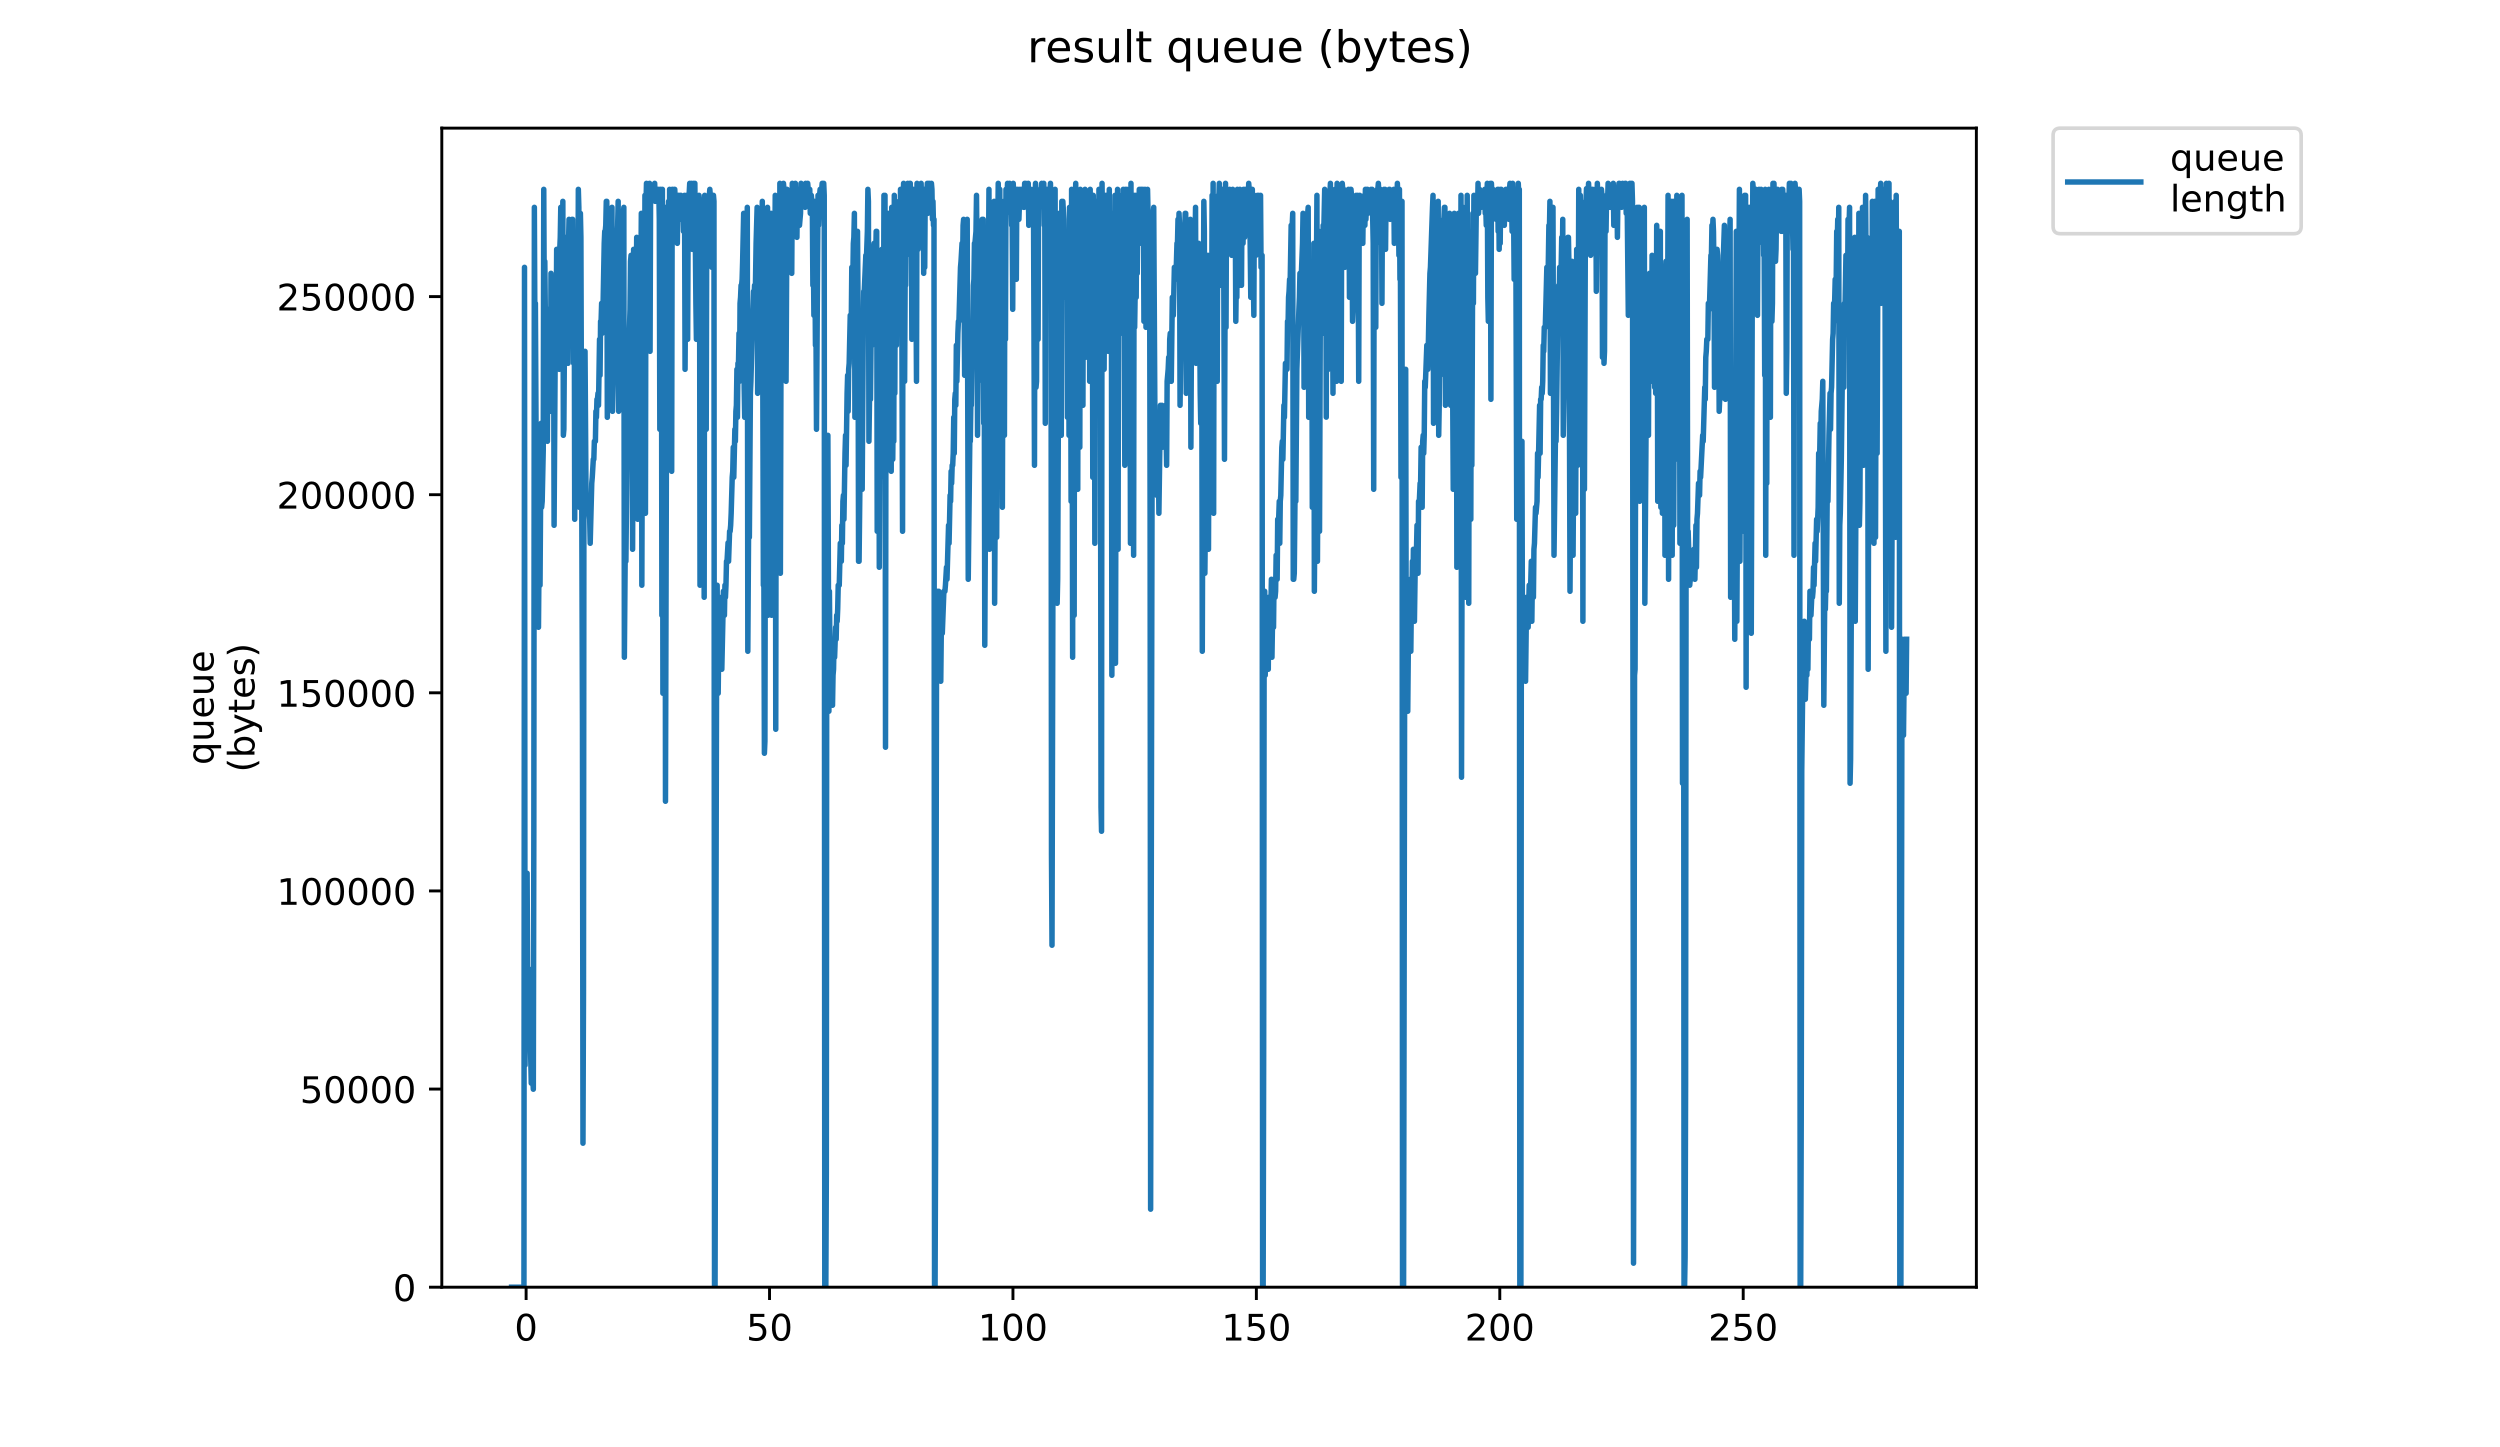 <?xml version="1.0" encoding="utf-8" standalone="no"?>
<!DOCTYPE svg PUBLIC "-//W3C//DTD SVG 1.1//EN"
  "http://www.w3.org/Graphics/SVG/1.1/DTD/svg11.dtd">
<!-- Created with matplotlib (https://matplotlib.org/) -->
<svg height="396pt" version="1.1" viewBox="0 0 684 396" width="684pt" xmlns="http://www.w3.org/2000/svg" xmlns:xlink="http://www.w3.org/1999/xlink">
 <defs>
  <style type="text/css">
*{stroke-linecap:butt;stroke-linejoin:round;}
  </style>
 </defs>
 <g id="figure_1">
  <g id="patch_1">
   <path d="M 0 396 
L 684 396 
L 684 0 
L 0 0 
z
" style="fill:#ffffff;"/>
  </g>
  <g id="axes_1">
   <g id="patch_2">
    <path d="M 120.879 352.174 
L 540.734 352.174 
L 540.734 35.062 
L 120.879 35.062 
z
" style="fill:#ffffff;"/>
   </g>
   <g id="matplotlib.axis_1">
    <g id="xtick_1">
     <g id="line2d_1">
      <defs>
       <path d="M 0 0 
L 0 3.5 
" id="m0615423213" style="stroke:#000000;stroke-width:0.8;"/>
      </defs>
      <g>
       <use style="stroke:#000000;stroke-width:0.8;" x="143.945" xlink:href="#m0615423213" y="352.174"/>
      </g>
     </g>
     <g id="text_1">
      <!-- 0 -->
      <defs>
       <path d="M 31.781 66.406 
Q 24.172 66.406 20.328 58.906 
Q 16.5 51.422 16.5 36.375 
Q 16.5 21.391 20.328 13.891 
Q 24.172 6.391 31.781 6.391 
Q 39.453 6.391 43.281 13.891 
Q 47.125 21.391 47.125 36.375 
Q 47.125 51.422 43.281 58.906 
Q 39.453 66.406 31.781 66.406 
z
M 31.781 74.219 
Q 44.047 74.219 50.516 64.516 
Q 56.984 54.828 56.984 36.375 
Q 56.984 17.969 50.516 8.266 
Q 44.047 -1.422 31.781 -1.422 
Q 19.531 -1.422 13.062 8.266 
Q 6.594 17.969 6.594 36.375 
Q 6.594 54.828 13.062 64.516 
Q 19.531 74.219 31.781 74.219 
z
" id="DejaVuSans-48"/>
      </defs>
      <g transform="translate(140.763 366.773)scale(0.1 -0.1)">
       <use xlink:href="#DejaVuSans-48"/>
      </g>
     </g>
    </g>
    <g id="xtick_2">
     <g id="line2d_2">
      <g>
       <use style="stroke:#000000;stroke-width:0.8;" x="210.544" xlink:href="#m0615423213" y="352.174"/>
      </g>
     </g>
     <g id="text_2">
      <!-- 50 -->
      <defs>
       <path d="M 10.797 72.906 
L 49.516 72.906 
L 49.516 64.594 
L 19.828 64.594 
L 19.828 46.734 
Q 21.969 47.469 24.109 47.828 
Q 26.266 48.188 28.422 48.188 
Q 40.625 48.188 47.75 41.5 
Q 54.891 34.812 54.891 23.391 
Q 54.891 11.625 47.562 5.094 
Q 40.234 -1.422 26.906 -1.422 
Q 22.312 -1.422 17.547 -0.641 
Q 12.797 0.141 7.719 1.703 
L 7.719 11.625 
Q 12.109 9.234 16.797 8.062 
Q 21.484 6.891 26.703 6.891 
Q 35.156 6.891 40.078 11.328 
Q 45.016 15.766 45.016 23.391 
Q 45.016 31 40.078 35.438 
Q 35.156 39.891 26.703 39.891 
Q 22.75 39.891 18.812 39.016 
Q 14.891 38.141 10.797 36.281 
z
" id="DejaVuSans-53"/>
      </defs>
      <g transform="translate(204.181 366.773)scale(0.1 -0.1)">
       <use xlink:href="#DejaVuSans-53"/>
       <use x="63.623" xlink:href="#DejaVuSans-48"/>
      </g>
     </g>
    </g>
    <g id="xtick_3">
     <g id="line2d_3">
      <g>
       <use style="stroke:#000000;stroke-width:0.8;" x="277.143" xlink:href="#m0615423213" y="352.174"/>
      </g>
     </g>
     <g id="text_3">
      <!-- 100 -->
      <defs>
       <path d="M 12.406 8.297 
L 28.516 8.297 
L 28.516 63.922 
L 10.984 60.406 
L 10.984 69.391 
L 28.422 72.906 
L 38.281 72.906 
L 38.281 8.297 
L 54.391 8.297 
L 54.391 0 
L 12.406 0 
z
" id="DejaVuSans-49"/>
      </defs>
      <g transform="translate(267.599 366.773)scale(0.1 -0.1)">
       <use xlink:href="#DejaVuSans-49"/>
       <use x="63.623" xlink:href="#DejaVuSans-48"/>
       <use x="127.246" xlink:href="#DejaVuSans-48"/>
      </g>
     </g>
    </g>
    <g id="xtick_4">
     <g id="line2d_4">
      <g>
       <use style="stroke:#000000;stroke-width:0.8;" x="343.742" xlink:href="#m0615423213" y="352.174"/>
      </g>
     </g>
     <g id="text_4">
      <!-- 150 -->
      <g transform="translate(334.199 366.773)scale(0.1 -0.1)">
       <use xlink:href="#DejaVuSans-49"/>
       <use x="63.623" xlink:href="#DejaVuSans-53"/>
       <use x="127.246" xlink:href="#DejaVuSans-48"/>
      </g>
     </g>
    </g>
    <g id="xtick_5">
     <g id="line2d_5">
      <g>
       <use style="stroke:#000000;stroke-width:0.8;" x="410.342" xlink:href="#m0615423213" y="352.174"/>
      </g>
     </g>
     <g id="text_5">
      <!-- 200 -->
      <defs>
       <path d="M 19.188 8.297 
L 53.609 8.297 
L 53.609 0 
L 7.328 0 
L 7.328 8.297 
Q 12.938 14.109 22.625 23.891 
Q 32.328 33.688 34.812 36.531 
Q 39.547 41.844 41.422 45.531 
Q 43.312 49.219 43.312 52.781 
Q 43.312 58.594 39.234 62.25 
Q 35.156 65.922 28.609 65.922 
Q 23.969 65.922 18.812 64.312 
Q 13.672 62.703 7.812 59.422 
L 7.812 69.391 
Q 13.766 71.781 18.938 73 
Q 24.125 74.219 28.422 74.219 
Q 39.75 74.219 46.484 68.547 
Q 53.219 62.891 53.219 53.422 
Q 53.219 48.922 51.531 44.891 
Q 49.859 40.875 45.406 35.406 
Q 44.188 33.984 37.641 27.219 
Q 31.109 20.453 19.188 8.297 
z
" id="DejaVuSans-50"/>
      </defs>
      <g transform="translate(400.798 366.773)scale(0.1 -0.1)">
       <use xlink:href="#DejaVuSans-50"/>
       <use x="63.623" xlink:href="#DejaVuSans-48"/>
       <use x="127.246" xlink:href="#DejaVuSans-48"/>
      </g>
     </g>
    </g>
    <g id="xtick_6">
     <g id="line2d_6">
      <g>
       <use style="stroke:#000000;stroke-width:0.8;" x="476.941" xlink:href="#m0615423213" y="352.174"/>
      </g>
     </g>
     <g id="text_6">
      <!-- 250 -->
      <g transform="translate(467.397 366.773)scale(0.1 -0.1)">
       <use xlink:href="#DejaVuSans-50"/>
       <use x="63.623" xlink:href="#DejaVuSans-53"/>
       <use x="127.246" xlink:href="#DejaVuSans-48"/>
      </g>
     </g>
    </g>
   </g>
   <g id="matplotlib.axis_2">
    <g id="ytick_1">
     <g id="line2d_7">
      <defs>
       <path d="M 0 0 
L -3.5 0 
" id="m6e16aa53b3" style="stroke:#000000;stroke-width:0.8;"/>
      </defs>
      <g>
       <use style="stroke:#000000;stroke-width:0.8;" x="120.879" xlink:href="#m6e16aa53b3" y="352.174"/>
      </g>
     </g>
     <g id="text_7">
      <!-- 0 -->
      <g transform="translate(107.516 355.973)scale(0.1 -0.1)">
       <use xlink:href="#DejaVuSans-48"/>
      </g>
     </g>
    </g>
    <g id="ytick_2">
     <g id="line2d_8">
      <g>
       <use style="stroke:#000000;stroke-width:0.8;" x="120.879" xlink:href="#m6e16aa53b3" y="297.968"/>
      </g>
     </g>
     <g id="text_8">
      <!-- 50000 -->
      <g transform="translate(82.066 301.767)scale(0.1 -0.1)">
       <use xlink:href="#DejaVuSans-53"/>
       <use x="63.623" xlink:href="#DejaVuSans-48"/>
       <use x="127.246" xlink:href="#DejaVuSans-48"/>
       <use x="190.869" xlink:href="#DejaVuSans-48"/>
       <use x="254.492" xlink:href="#DejaVuSans-48"/>
      </g>
     </g>
    </g>
    <g id="ytick_3">
     <g id="line2d_9">
      <g>
       <use style="stroke:#000000;stroke-width:0.8;" x="120.879" xlink:href="#m6e16aa53b3" y="243.762"/>
      </g>
     </g>
     <g id="text_9">
      <!-- 100000 -->
      <g transform="translate(75.704 247.561)scale(0.1 -0.1)">
       <use xlink:href="#DejaVuSans-49"/>
       <use x="63.623" xlink:href="#DejaVuSans-48"/>
       <use x="127.246" xlink:href="#DejaVuSans-48"/>
       <use x="190.869" xlink:href="#DejaVuSans-48"/>
       <use x="254.492" xlink:href="#DejaVuSans-48"/>
       <use x="318.115" xlink:href="#DejaVuSans-48"/>
      </g>
     </g>
    </g>
    <g id="ytick_4">
     <g id="line2d_10">
      <g>
       <use style="stroke:#000000;stroke-width:0.8;" x="120.879" xlink:href="#m6e16aa53b3" y="189.555"/>
      </g>
     </g>
     <g id="text_10">
      <!-- 150000 -->
      <g transform="translate(75.704 193.355)scale(0.1 -0.1)">
       <use xlink:href="#DejaVuSans-49"/>
       <use x="63.623" xlink:href="#DejaVuSans-53"/>
       <use x="127.246" xlink:href="#DejaVuSans-48"/>
       <use x="190.869" xlink:href="#DejaVuSans-48"/>
       <use x="254.492" xlink:href="#DejaVuSans-48"/>
       <use x="318.115" xlink:href="#DejaVuSans-48"/>
      </g>
     </g>
    </g>
    <g id="ytick_5">
     <g id="line2d_11">
      <g>
       <use style="stroke:#000000;stroke-width:0.8;" x="120.879" xlink:href="#m6e16aa53b3" y="135.349"/>
      </g>
     </g>
     <g id="text_11">
      <!-- 200000 -->
      <g transform="translate(75.704 139.148)scale(0.1 -0.1)">
       <use xlink:href="#DejaVuSans-50"/>
       <use x="63.623" xlink:href="#DejaVuSans-48"/>
       <use x="127.246" xlink:href="#DejaVuSans-48"/>
       <use x="190.869" xlink:href="#DejaVuSans-48"/>
       <use x="254.492" xlink:href="#DejaVuSans-48"/>
       <use x="318.115" xlink:href="#DejaVuSans-48"/>
      </g>
     </g>
    </g>
    <g id="ytick_6">
     <g id="line2d_12">
      <g>
       <use style="stroke:#000000;stroke-width:0.8;" x="120.879" xlink:href="#m6e16aa53b3" y="81.143"/>
      </g>
     </g>
     <g id="text_12">
      <!-- 250000 -->
      <g transform="translate(75.704 84.942)scale(0.1 -0.1)">
       <use xlink:href="#DejaVuSans-50"/>
       <use x="63.623" xlink:href="#DejaVuSans-53"/>
       <use x="127.246" xlink:href="#DejaVuSans-48"/>
       <use x="190.869" xlink:href="#DejaVuSans-48"/>
       <use x="254.492" xlink:href="#DejaVuSans-48"/>
       <use x="318.115" xlink:href="#DejaVuSans-48"/>
      </g>
     </g>
    </g>
    <g id="text_13">
     <!-- queue -->
     <defs>
      <path d="M 14.797 27.297 
Q 14.797 17.391 18.875 11.75 
Q 22.953 6.109 30.078 6.109 
Q 37.203 6.109 41.297 11.75 
Q 45.406 17.391 45.406 27.297 
Q 45.406 37.203 41.297 42.844 
Q 37.203 48.484 30.078 48.484 
Q 22.953 48.484 18.875 42.844 
Q 14.797 37.203 14.797 27.297 
z
M 45.406 8.203 
Q 42.578 3.328 38.25 0.953 
Q 33.938 -1.422 27.875 -1.422 
Q 17.969 -1.422 11.734 6.484 
Q 5.516 14.406 5.516 27.297 
Q 5.516 40.188 11.734 48.094 
Q 17.969 56 27.875 56 
Q 33.938 56 38.25 53.625 
Q 42.578 51.266 45.406 46.391 
L 45.406 54.688 
L 54.391 54.688 
L 54.391 -20.797 
L 45.406 -20.797 
z
" id="DejaVuSans-113"/>
      <path d="M 8.5 21.578 
L 8.5 54.688 
L 17.484 54.688 
L 17.484 21.922 
Q 17.484 14.156 20.5 10.266 
Q 23.531 6.391 29.594 6.391 
Q 36.859 6.391 41.078 11.031 
Q 45.312 15.672 45.312 23.688 
L 45.312 54.688 
L 54.297 54.688 
L 54.297 0 
L 45.312 0 
L 45.312 8.406 
Q 42.047 3.422 37.719 1 
Q 33.406 -1.422 27.688 -1.422 
Q 18.266 -1.422 13.375 4.438 
Q 8.5 10.297 8.5 21.578 
z
M 31.109 56 
z
" id="DejaVuSans-117"/>
      <path d="M 56.203 29.594 
L 56.203 25.203 
L 14.891 25.203 
Q 15.484 15.922 20.484 11.062 
Q 25.484 6.203 34.422 6.203 
Q 39.594 6.203 44.453 7.469 
Q 49.312 8.734 54.109 11.281 
L 54.109 2.781 
Q 49.266 0.734 44.188 -0.344 
Q 39.109 -1.422 33.891 -1.422 
Q 20.797 -1.422 13.156 6.188 
Q 5.516 13.812 5.516 26.812 
Q 5.516 40.234 12.766 48.109 
Q 20.016 56 32.328 56 
Q 43.359 56 49.781 48.891 
Q 56.203 41.797 56.203 29.594 
z
M 47.219 32.234 
Q 47.125 39.594 43.094 43.984 
Q 39.062 48.391 32.422 48.391 
Q 24.906 48.391 20.391 44.141 
Q 15.875 39.891 15.188 32.172 
z
" id="DejaVuSans-101"/>
     </defs>
     <g transform="translate(58.426 209.283)rotate(-90)scale(0.1 -0.1)">
      <use xlink:href="#DejaVuSans-113"/>
      <use x="63.477" xlink:href="#DejaVuSans-117"/>
      <use x="126.855" xlink:href="#DejaVuSans-101"/>
      <use x="188.379" xlink:href="#DejaVuSans-117"/>
      <use x="251.758" xlink:href="#DejaVuSans-101"/>
     </g>
     <!-- (bytes) -->
     <defs>
      <path d="M 31 75.875 
Q 24.469 64.656 21.281 53.656 
Q 18.109 42.672 18.109 31.391 
Q 18.109 20.125 21.312 9.062 
Q 24.516 -2 31 -13.188 
L 23.188 -13.188 
Q 15.875 -1.703 12.234 9.375 
Q 8.594 20.453 8.594 31.391 
Q 8.594 42.281 12.203 53.312 
Q 15.828 64.359 23.188 75.875 
z
" id="DejaVuSans-40"/>
      <path d="M 48.688 27.297 
Q 48.688 37.203 44.609 42.844 
Q 40.531 48.484 33.406 48.484 
Q 26.266 48.484 22.188 42.844 
Q 18.109 37.203 18.109 27.297 
Q 18.109 17.391 22.188 11.75 
Q 26.266 6.109 33.406 6.109 
Q 40.531 6.109 44.609 11.75 
Q 48.688 17.391 48.688 27.297 
z
M 18.109 46.391 
Q 20.953 51.266 25.266 53.625 
Q 29.594 56 35.594 56 
Q 45.562 56 51.781 48.094 
Q 58.016 40.188 58.016 27.297 
Q 58.016 14.406 51.781 6.484 
Q 45.562 -1.422 35.594 -1.422 
Q 29.594 -1.422 25.266 0.953 
Q 20.953 3.328 18.109 8.203 
L 18.109 0 
L 9.078 0 
L 9.078 75.984 
L 18.109 75.984 
z
" id="DejaVuSans-98"/>
      <path d="M 32.172 -5.078 
Q 28.375 -14.844 24.75 -17.812 
Q 21.141 -20.797 15.094 -20.797 
L 7.906 -20.797 
L 7.906 -13.281 
L 13.188 -13.281 
Q 16.891 -13.281 18.938 -11.516 
Q 21 -9.766 23.484 -3.219 
L 25.094 0.875 
L 2.984 54.688 
L 12.5 54.688 
L 29.594 11.922 
L 46.688 54.688 
L 56.203 54.688 
z
" id="DejaVuSans-121"/>
      <path d="M 18.312 70.219 
L 18.312 54.688 
L 36.812 54.688 
L 36.812 47.703 
L 18.312 47.703 
L 18.312 18.016 
Q 18.312 11.328 20.141 9.422 
Q 21.969 7.516 27.594 7.516 
L 36.812 7.516 
L 36.812 0 
L 27.594 0 
Q 17.188 0 13.234 3.875 
Q 9.281 7.766 9.281 18.016 
L 9.281 47.703 
L 2.688 47.703 
L 2.688 54.688 
L 9.281 54.688 
L 9.281 70.219 
z
" id="DejaVuSans-116"/>
      <path d="M 44.281 53.078 
L 44.281 44.578 
Q 40.484 46.531 36.375 47.5 
Q 32.281 48.484 27.875 48.484 
Q 21.188 48.484 17.844 46.438 
Q 14.5 44.391 14.5 40.281 
Q 14.5 37.156 16.891 35.375 
Q 19.281 33.594 26.516 31.984 
L 29.594 31.297 
Q 39.156 29.25 43.188 25.516 
Q 47.219 21.781 47.219 15.094 
Q 47.219 7.469 41.188 3.016 
Q 35.156 -1.422 24.609 -1.422 
Q 20.219 -1.422 15.453 -0.562 
Q 10.688 0.297 5.422 2 
L 5.422 11.281 
Q 10.406 8.688 15.234 7.391 
Q 20.062 6.109 24.812 6.109 
Q 31.156 6.109 34.562 8.281 
Q 37.984 10.453 37.984 14.406 
Q 37.984 18.062 35.516 20.016 
Q 33.062 21.969 24.703 23.781 
L 21.578 24.516 
Q 13.234 26.266 9.516 29.906 
Q 5.812 33.547 5.812 39.891 
Q 5.812 47.609 11.281 51.797 
Q 16.75 56 26.812 56 
Q 31.781 56 36.172 55.266 
Q 40.578 54.547 44.281 53.078 
z
" id="DejaVuSans-115"/>
      <path d="M 8.016 75.875 
L 15.828 75.875 
Q 23.141 64.359 26.781 53.312 
Q 30.422 42.281 30.422 31.391 
Q 30.422 20.453 26.781 9.375 
Q 23.141 -1.703 15.828 -13.188 
L 8.016 -13.188 
Q 14.5 -2 17.703 9.062 
Q 20.906 20.125 20.906 31.391 
Q 20.906 42.672 17.703 53.656 
Q 14.5 64.656 8.016 75.875 
z
" id="DejaVuSans-41"/>
     </defs>
     <g transform="translate(69.624 211.295)rotate(-90)scale(0.1 -0.1)">
      <use xlink:href="#DejaVuSans-40"/>
      <use x="39.014" xlink:href="#DejaVuSans-98"/>
      <use x="102.49" xlink:href="#DejaVuSans-121"/>
      <use x="161.67" xlink:href="#DejaVuSans-116"/>
      <use x="200.879" xlink:href="#DejaVuSans-101"/>
      <use x="262.402" xlink:href="#DejaVuSans-115"/>
      <use x="314.502" xlink:href="#DejaVuSans-41"/>
     </g>
    </g>
   </g>
   <g id="line2d_13">
    <path clip-path="url(#p76cc7835f0)" d="M 139.963 352.174 
L 143.355 352.174 
L 143.501 73.142 
L 143.646 291.444 
L 143.789 255.334 
L 143.933 255.334 
L 144.078 266.823 
L 144.218 238.92 
L 144.358 270.106 
L 144.501 276.684 
L 144.643 275.03 
L 144.787 271.747 
L 145.214 289.802 
L 145.355 296.368 
L 145.496 265.182 
L 145.637 293.085 
L 145.918 298.009 
L 146.059 227.43 
L 146.201 56.729 
L 146.341 89.556 
L 146.483 82.99 
L 146.765 137.155 
L 146.906 125.666 
L 147.046 137.155 
L 147.187 119.1 
L 147.328 171.624 
L 147.47 153.569 
L 147.61 150.286 
L 147.753 160.119 
L 148.045 115.818 
L 148.192 138.797 
L 148.341 137.155 
L 148.632 123.17 
L 148.772 51.804 
L 148.914 82.99 
L 149.057 71.501 
L 149.485 114.176 
L 149.628 110.894 
L 149.77 120.742 
L 149.91 84.63 
L 150.051 112.535 
L 150.332 96.121 
L 150.472 101.045 
L 150.612 112.535 
L 150.753 74.784 
L 151.175 109.252 
L 151.315 107.611 
L 151.457 84.63 
L 151.597 143.721 
L 152.019 78.066 
L 152.16 91.197 
L 152.301 68.218 
L 152.442 79.708 
L 152.722 71.501 
L 153.005 101.045 
L 153.145 68.218 
L 153.286 64.935 
L 153.428 56.729 
L 153.71 84.63 
L 153.993 55.087 
L 154.133 119.1 
L 154.273 117.459 
L 154.414 96.121 
L 154.555 99.404 
L 154.695 73.142 
L 154.837 73.142 
L 154.979 64.935 
L 155.264 76.425 
L 155.406 99.404 
L 155.546 66.577 
L 155.686 60.011 
L 155.826 74.784 
L 155.966 63.294 
L 156.106 73.142 
L 156.246 73.142 
L 156.386 69.859 
L 156.529 60.011 
L 156.67 60.011 
L 156.955 99.404 
L 157.097 68.218 
L 157.238 142.079 
L 157.378 84.63 
L 157.518 78.066 
L 157.661 82.99 
L 157.951 105.969 
L 158.092 91.197 
L 158.232 51.804 
L 158.374 56.729 
L 158.514 138.797 
L 158.795 58.37 
L 158.935 64.935 
L 159.36 197.886 
L 159.5 312.781 
L 159.642 271.747 
L 159.781 109.252 
L 160.062 96.121 
L 160.346 137.155 
L 160.487 135.514 
L 160.628 138.797 
L 160.768 138.797 
L 160.91 140.438 
L 161.053 138.797 
L 161.337 142.079 
L 161.477 148.645 
L 161.902 132.231 
L 162.043 130.59 
L 162.329 125.666 
L 162.471 125.666 
L 162.615 120.742 
L 162.9 120.742 
L 163.04 112.535 
L 163.182 114.176 
L 163.325 109.252 
L 163.468 109.252 
L 163.608 107.611 
L 163.749 110.894 
L 164.032 92.839 
L 164.175 102.687 
L 164.316 87.914 
L 164.457 87.914 
L 164.602 82.99 
L 164.745 91.197 
L 164.886 89.556 
L 165.313 66.577 
L 165.454 63.294 
L 165.594 63.294 
L 165.735 61.653 
L 165.878 55.087 
L 166.021 55.087 
L 166.163 114.176 
L 166.305 97.763 
L 166.448 96.121 
L 166.872 76.425 
L 167.013 79.708 
L 167.156 59.966 
L 167.296 82.99 
L 167.437 56.729 
L 167.578 112.535 
L 168.707 64.935 
L 168.85 64.89 
L 168.99 61.653 
L 169.13 55.087 
L 169.271 112.535 
L 169.693 82.99 
L 169.838 94.48 
L 169.979 78.066 
L 170.403 69.859 
L 170.543 58.37 
L 170.683 56.729 
L 170.824 179.831 
L 171.106 145.362 
L 171.247 153.569 
L 171.667 112.535 
L 171.807 112.535 
L 172.088 94.48 
L 172.368 84.63 
L 172.51 71.501 
L 172.652 69.859 
L 172.793 105.969 
L 172.934 105.969 
L 173.076 150.286 
L 173.357 68.218 
L 173.496 138.797 
L 173.637 117.459 
L 173.78 117.459 
L 174.06 79.708 
L 174.2 64.935 
L 174.341 137.155 
L 174.481 142.079 
L 174.903 69.859 
L 175.044 92.839 
L 175.185 96.121 
L 175.466 58.37 
L 175.606 160.119 
L 175.888 69.859 
L 176.029 104.328 
L 176.169 76.425 
L 176.31 105.969 
L 176.453 53.446 
L 176.593 140.438 
L 176.733 56.729 
L 176.874 50.163 
L 177.014 68.218 
L 177.154 55.087 
L 177.294 63.294 
L 177.435 53.446 
L 177.577 68.218 
L 177.717 50.163 
L 177.858 96.121 
L 177.998 53.446 
L 178.138 53.446 
L 178.278 55.087 
L 178.418 51.804 
L 178.979 51.804 
L 179.12 50.163 
L 179.26 55.087 
L 179.542 51.804 
L 179.682 55.087 
L 179.822 55.087 
L 179.962 51.804 
L 180.102 53.446 
L 180.243 51.804 
L 180.385 60.011 
L 180.527 117.459 
L 180.667 51.804 
L 180.807 51.804 
L 180.948 53.446 
L 181.088 168.341 
L 181.228 51.804 
L 181.368 189.679 
L 181.509 73.142 
L 181.652 58.37 
L 181.792 107.611 
L 181.933 56.729 
L 182.073 219.224 
L 182.495 63.294 
L 182.636 102.687 
L 182.919 55.087 
L 183.062 122.374 
L 183.203 51.804 
L 183.344 58.37 
L 183.77 128.949 
L 183.911 51.804 
L 184.052 51.804 
L 184.193 53.446 
L 184.333 53.446 
L 184.474 51.804 
L 184.615 51.804 
L 184.755 55.087 
L 184.896 55.087 
L 185.037 53.446 
L 185.178 55.087 
L 185.318 66.577 
L 185.459 55.087 
L 185.599 53.446 
L 185.741 53.446 
L 185.882 55.087 
L 186.023 60.011 
L 186.164 53.446 
L 186.306 53.446 
L 186.446 56.729 
L 186.586 55.087 
L 186.726 60.011 
L 186.867 56.729 
L 187.008 63.294 
L 187.29 53.446 
L 187.431 101.045 
L 187.713 55.087 
L 187.854 53.446 
L 188.137 92.839 
L 188.278 58.37 
L 188.703 50.163 
L 188.843 56.729 
L 188.983 55.087 
L 189.124 50.163 
L 189.404 68.218 
L 189.544 63.294 
L 189.685 50.163 
L 189.826 51.804 
L 189.967 51.804 
L 190.111 50.163 
L 190.393 82.99 
L 190.537 92.839 
L 190.677 60.011 
L 190.959 91.197 
L 191.1 92.839 
L 191.24 53.446 
L 191.381 55.087 
L 191.522 160.119 
L 191.665 56.729 
L 191.806 128.949 
L 191.954 58.37 
L 192.095 84.63 
L 192.237 79.708 
L 192.378 60.011 
L 192.52 86.273 
L 192.661 163.417 
L 192.8 53.446 
L 192.941 56.729 
L 193.223 117.459 
L 193.364 61.653 
L 193.505 55.087 
L 193.645 61.653 
L 193.785 56.729 
L 193.926 63.294 
L 194.066 53.446 
L 194.207 51.804 
L 194.348 53.446 
L 194.632 58.37 
L 194.775 73.142 
L 194.916 55.087 
L 195.059 53.446 
L 195.202 53.446 
L 195.343 55.087 
L 195.489 352.174 
L 195.637 352.174 
L 196.069 178.19 
L 196.213 160.119 
L 196.355 184.755 
L 196.496 189.679 
L 196.782 163.417 
L 197.065 173.265 
L 197.206 168.341 
L 197.347 171.624 
L 197.488 183.114 
L 197.77 169.983 
L 197.918 161.776 
L 198.202 168.341 
L 198.343 160.119 
L 198.485 163.417 
L 198.625 160.119 
L 198.769 153.569 
L 198.911 153.569 
L 199.196 148.508 
L 199.337 153.569 
L 199.619 145.362 
L 199.766 145.362 
L 199.907 143.721 
L 200.049 140.438 
L 200.334 130.59 
L 200.478 128.949 
L 200.623 122.374 
L 200.764 130.59 
L 201.056 117.459 
L 201.197 120.742 
L 201.337 112.535 
L 201.477 110.894 
L 201.619 101.045 
L 201.761 114.176 
L 201.902 99.404 
L 202.051 99.404 
L 202.192 91.197 
L 202.333 104.328 
L 202.474 82.99 
L 202.615 81.349 
L 202.757 78.066 
L 202.898 78.066 
L 203.041 76.425 
L 203.182 71.501 
L 203.466 58.37 
L 203.607 105.969 
L 203.747 114.176 
L 204.032 81.349 
L 204.173 78.066 
L 204.458 56.729 
L 204.602 178.19 
L 204.884 133.873 
L 205.025 147.004 
L 205.31 107.611 
L 205.45 104.328 
L 205.88 87.914 
L 206.162 79.708 
L 206.302 81.349 
L 206.443 78.066 
L 206.583 84.63 
L 206.866 66.577 
L 207.147 56.729 
L 207.288 107.611 
L 207.711 81.349 
L 207.857 81.349 
L 207.999 66.577 
L 208.14 73.142 
L 208.282 60.011 
L 208.423 66.577 
L 208.564 55.087 
L 208.855 160.119 
L 208.997 158.493 
L 209.138 206.093 
L 209.281 202.81 
L 209.423 125.666 
L 209.564 119.1 
L 209.849 74.784 
L 209.992 56.729 
L 210.131 168.341 
L 210.272 135.514 
L 210.553 128.949 
L 210.693 92.839 
L 210.834 97.763 
L 210.976 58.37 
L 211.119 168.341 
L 211.4 119.1 
L 211.541 84.63 
L 211.683 110.894 
L 212.104 53.446 
L 212.244 199.527 
L 212.386 101.045 
L 212.527 109.252 
L 212.668 84.63 
L 212.95 84.63 
L 213.093 78.066 
L 213.233 102.687 
L 213.372 50.163 
L 213.512 156.852 
L 213.795 56.729 
L 213.936 76.425 
L 214.076 51.804 
L 214.216 51.804 
L 214.357 50.163 
L 214.498 51.804 
L 214.778 89.556 
L 214.918 51.804 
L 215.059 104.328 
L 215.345 51.804 
L 215.491 55.087 
L 215.633 53.446 
L 215.913 68.218 
L 216.054 63.294 
L 216.196 53.446 
L 216.338 53.446 
L 216.621 74.784 
L 216.766 50.163 
L 216.906 53.446 
L 217.048 53.446 
L 217.189 51.804 
L 217.334 51.804 
L 217.475 53.446 
L 217.615 50.163 
L 217.756 60.011 
L 217.897 53.446 
L 218.037 64.935 
L 218.177 53.446 
L 218.318 61.653 
L 218.46 60.011 
L 218.6 51.804 
L 218.74 61.653 
L 219.022 58.37 
L 219.162 50.163 
L 219.302 56.729 
L 219.442 51.804 
L 219.582 51.804 
L 219.722 55.087 
L 219.861 51.804 
L 220.282 56.729 
L 220.422 50.163 
L 220.566 53.446 
L 220.707 53.446 
L 220.848 55.087 
L 220.989 50.163 
L 221.13 51.804 
L 221.27 55.087 
L 221.551 51.804 
L 221.694 58.37 
L 221.975 53.446 
L 222.256 56.729 
L 222.4 78.066 
L 222.54 69.859 
L 222.68 86.273 
L 222.823 55.087 
L 223.106 94.48 
L 223.249 89.556 
L 223.39 117.459 
L 223.811 53.446 
L 223.952 61.653 
L 224.236 53.446 
L 224.384 51.804 
L 224.809 51.804 
L 224.949 50.163 
L 225.09 50.163 
L 225.23 51.804 
L 225.371 50.163 
L 225.511 53.446 
L 225.657 352.174 
L 225.947 352.174 
L 226.087 320.988 
L 226.227 124.024 
L 226.367 122.374 
L 226.507 119.1 
L 226.787 194.603 
L 226.927 161.776 
L 227.209 192.962 
L 227.356 181.472 
L 227.496 181.472 
L 227.637 183.114 
L 227.777 192.962 
L 227.918 184.755 
L 228.06 183.114 
L 228.205 174.907 
L 228.35 179.831 
L 228.632 171.624 
L 228.773 174.907 
L 228.914 168.341 
L 229.055 169.983 
L 229.196 166.563 
L 229.337 160.119 
L 229.62 160.119 
L 229.903 148.645 
L 230.046 150.286 
L 230.187 153.569 
L 230.328 143.721 
L 230.471 148.645 
L 230.617 137.155 
L 230.758 135.514 
L 230.903 142.079 
L 231.192 124.024 
L 231.336 119.1 
L 231.48 127.307 
L 231.764 107.611 
L 231.907 102.687 
L 232.049 112.535 
L 232.191 101.045 
L 232.333 99.404 
L 232.624 86.273 
L 232.766 87.914 
L 232.907 87.914 
L 233.049 73.142 
L 233.191 86.273 
L 233.473 66.577 
L 233.615 64.935 
L 233.76 58.37 
L 233.901 114.176 
L 234.043 105.969 
L 234.326 81.349 
L 234.612 63.294 
L 234.756 82.99 
L 234.9 153.569 
L 235.044 153.569 
L 235.329 127.307 
L 235.469 128.949 
L 235.609 110.894 
L 235.75 107.611 
L 235.893 133.873 
L 236.176 91.197 
L 236.317 79.708 
L 236.458 79.708 
L 236.743 73.142 
L 236.886 69.859 
L 237.026 71.501 
L 237.311 63.294 
L 237.454 51.804 
L 237.596 55.087 
L 237.738 120.742 
L 238.02 101.045 
L 238.16 109.252 
L 238.441 81.349 
L 238.582 94.48 
L 238.865 68.218 
L 239.009 68.218 
L 239.151 66.577 
L 239.291 86.273 
L 239.722 63.294 
L 239.862 63.294 
L 240.002 145.362 
L 240.286 71.501 
L 240.429 73.142 
L 240.572 155.21 
L 240.996 73.142 
L 241.14 97.763 
L 241.281 68.218 
L 241.567 119.1 
L 241.708 96.121 
L 241.849 53.446 
L 241.99 130.59 
L 242.134 53.446 
L 242.274 204.451 
L 242.417 92.839 
L 242.56 86.273 
L 242.702 87.914 
L 242.985 58.37 
L 243.13 127.307 
L 243.273 74.784 
L 243.413 68.218 
L 243.554 99.404 
L 243.694 69.859 
L 243.835 128.949 
L 243.975 56.729 
L 244.256 125.666 
L 244.401 109.252 
L 244.542 120.742 
L 244.682 53.446 
L 244.823 107.611 
L 244.964 61.653 
L 245.246 94.48 
L 245.387 64.935 
L 245.528 89.556 
L 245.671 68.218 
L 245.812 64.935 
L 245.953 55.087 
L 246.095 56.729 
L 246.237 74.784 
L 246.377 51.804 
L 246.518 60.011 
L 246.658 61.653 
L 246.938 145.362 
L 247.08 55.087 
L 247.221 50.163 
L 247.362 55.087 
L 247.502 104.328 
L 247.645 76.425 
L 247.787 78.066 
L 247.929 53.446 
L 248.069 56.729 
L 248.21 55.087 
L 248.354 50.163 
L 248.497 60.011 
L 248.638 53.446 
L 248.778 55.087 
L 248.919 50.163 
L 249.059 50.163 
L 249.201 69.859 
L 249.341 56.729 
L 249.482 92.839 
L 249.624 51.804 
L 249.905 51.804 
L 250.045 53.446 
L 250.329 64.935 
L 250.469 53.446 
L 250.75 104.328 
L 250.893 50.163 
L 251.175 68.218 
L 251.315 53.4 
L 251.455 53.446 
L 251.594 58.37 
L 251.735 56.729 
L 251.876 56.729 
L 252.017 50.163 
L 252.297 63.294 
L 252.58 51.804 
L 252.721 74.784 
L 252.864 51.804 
L 253.004 73.142 
L 253.145 51.804 
L 253.286 55.087 
L 253.426 53.446 
L 253.568 53.446 
L 253.71 50.163 
L 253.85 58.37 
L 253.992 50.163 
L 254.134 53.446 
L 254.274 50.163 
L 254.416 55.087 
L 254.557 51.804 
L 254.698 51.804 
L 254.838 50.163 
L 254.978 51.804 
L 255.119 60.011 
L 255.26 55.087 
L 255.401 61.653 
L 255.542 60.011 
L 255.687 352.174 
L 255.834 352.174 
L 255.981 312.781 
L 256.262 166.7 
L 256.403 161.776 
L 256.545 163.417 
L 256.688 184.755 
L 256.829 161.776 
L 256.97 179.831 
L 257.111 179.831 
L 257.25 169.983 
L 257.392 186.396 
L 257.534 173.265 
L 257.815 173.265 
L 258.246 161.776 
L 258.527 161.776 
L 258.67 160.119 
L 258.955 155.21 
L 259.097 158.493 
L 259.522 143.721 
L 259.663 148.645 
L 259.945 135.514 
L 260.086 137.155 
L 260.227 128.949 
L 260.368 132.231 
L 260.514 127.307 
L 260.659 127.307 
L 260.8 124.024 
L 260.943 114.176 
L 261.085 124.024 
L 261.227 109.252 
L 261.369 107.611 
L 261.511 110.894 
L 261.652 94.48 
L 261.795 104.328 
L 262.077 91.197 
L 262.221 87.914 
L 262.361 87.914 
L 262.79 73.142 
L 262.932 71.501 
L 263.215 66.577 
L 263.356 73.142 
L 263.497 61.653 
L 263.639 60.011 
L 263.922 102.687 
L 264.487 71.501 
L 264.628 60.011 
L 264.91 158.493 
L 265.335 120.742 
L 265.477 120.742 
L 265.617 110.894 
L 265.758 110.894 
L 266.042 91.197 
L 266.183 89.556 
L 266.323 78.066 
L 266.465 76.425 
L 266.605 66.577 
L 266.746 66.577 
L 267.028 63.294 
L 267.172 53.446 
L 267.313 69.859 
L 267.453 119.1 
L 267.594 102.687 
L 267.737 104.328 
L 268.161 82.99 
L 268.302 84.63 
L 268.444 66.577 
L 268.585 69.859 
L 268.726 60.011 
L 269.009 60.011 
L 269.152 115.818 
L 269.293 97.763 
L 269.434 176.548 
L 269.577 148.645 
L 269.722 69.859 
L 269.862 64.935 
L 270.007 138.797 
L 270.578 51.804 
L 270.72 150.286 
L 271.142 89.556 
L 271.282 86.273 
L 271.422 66.577 
L 271.564 130.59 
L 271.848 60.011 
L 271.989 55.087 
L 272.129 165.059 
L 272.27 140.438 
L 272.551 55.087 
L 272.692 147.004 
L 272.974 64.935 
L 273.115 50.163 
L 273.255 56.729 
L 273.396 56.729 
L 273.541 51.804 
L 273.681 84.63 
L 273.822 63.294 
L 273.963 66.577 
L 274.104 61.653 
L 274.248 138.797 
L 274.389 91.197 
L 274.53 109.252 
L 274.67 55.087 
L 274.811 119.1 
L 274.952 58.37 
L 275.093 92.839 
L 275.234 51.804 
L 275.375 58.37 
L 275.656 50.163 
L 275.797 55.087 
L 275.938 51.804 
L 276.08 53.446 
L 276.221 50.163 
L 276.505 56.683 
L 276.649 55.087 
L 276.793 61.653 
L 276.936 60.011 
L 277.077 84.63 
L 277.219 50.163 
L 277.36 53.446 
L 277.501 51.804 
L 277.645 51.804 
L 277.927 60.011 
L 278.067 76.425 
L 278.209 51.804 
L 278.35 53.446 
L 278.491 51.804 
L 278.631 53.446 
L 278.772 60.011 
L 279.053 51.804 
L 279.195 56.729 
L 279.337 55.087 
L 279.481 51.804 
L 279.623 51.804 
L 279.769 55.087 
L 279.912 53.446 
L 280.054 56.729 
L 280.202 56.729 
L 280.344 50.163 
L 280.485 51.804 
L 280.626 50.163 
L 280.908 53.446 
L 281.048 51.804 
L 281.189 56.729 
L 281.329 50.163 
L 281.47 61.653 
L 281.612 55.087 
L 281.753 55.087 
L 282.04 51.804 
L 282.184 56.729 
L 282.325 55.087 
L 282.467 56.729 
L 282.607 55.087 
L 282.748 51.804 
L 283.033 127.307 
L 283.175 55.087 
L 283.316 50.163 
L 283.456 105.969 
L 283.597 104.328 
L 283.738 53.446 
L 283.879 60.011 
L 284.02 92.839 
L 284.16 53.446 
L 284.442 56.729 
L 284.582 51.804 
L 284.722 53.446 
L 285.006 50.163 
L 285.146 51.804 
L 285.287 51.804 
L 285.428 53.446 
L 285.57 50.163 
L 285.711 61.653 
L 285.852 60.011 
L 285.993 115.818 
L 286.134 51.804 
L 286.275 64.935 
L 286.416 51.804 
L 286.556 60.011 
L 286.698 81.349 
L 286.981 51.804 
L 287.122 55.087 
L 287.405 50.163 
L 287.545 55.087 
L 287.686 233.996 
L 287.828 258.616 
L 288.111 145.362 
L 288.251 94.48 
L 288.393 114.176 
L 288.533 53.446 
L 288.675 51.804 
L 288.956 148.645 
L 289.098 163.417 
L 289.238 165.059 
L 289.379 158.493 
L 289.802 58.37 
L 289.944 61.653 
L 290.086 79.708 
L 290.226 58.37 
L 290.37 119.1 
L 290.511 55.087 
L 290.651 74.784 
L 290.792 55.087 
L 291.074 60.011 
L 291.356 81.349 
L 291.496 64.935 
L 291.638 78.066 
L 291.919 66.577 
L 292.06 114.176 
L 292.201 63.294 
L 292.343 64.935 
L 292.483 119.1 
L 292.624 56.729 
L 292.766 89.556 
L 292.907 82.99 
L 293.048 137.155 
L 293.189 51.804 
L 293.329 96.121 
L 293.471 179.831 
L 293.613 58.37 
L 293.754 56.729 
L 293.894 168.341 
L 294.034 55.087 
L 294.174 58.37 
L 294.314 50.163 
L 294.454 63.294 
L 294.593 53.446 
L 294.733 64.935 
L 294.873 133.873 
L 295.013 55.087 
L 295.154 96.121 
L 295.295 55.087 
L 295.436 122.374 
L 295.578 51.804 
L 295.721 78.066 
L 296.005 66.577 
L 296.148 69.859 
L 296.291 110.894 
L 296.433 53.446 
L 296.575 76.425 
L 296.718 53.446 
L 296.858 51.804 
L 297.001 97.763 
L 297.143 56.729 
L 297.284 61.653 
L 297.424 86.273 
L 297.709 53.446 
L 297.849 58.37 
L 297.991 55.087 
L 298.133 104.328 
L 298.274 51.804 
L 298.415 92.839 
L 298.556 58.37 
L 298.696 89.556 
L 298.837 53.446 
L 298.979 130.59 
L 299.12 53.446 
L 299.261 74.784 
L 299.403 55.087 
L 299.543 148.645 
L 299.683 61.653 
L 299.824 79.708 
L 299.965 55.087 
L 300.389 110.894 
L 300.673 51.804 
L 300.814 79.708 
L 300.957 53.446 
L 301.098 112.535 
L 301.239 220.865 
L 301.38 227.43 
L 301.52 50.163 
L 301.802 76.425 
L 301.943 55.087 
L 302.084 101.045 
L 302.367 53.446 
L 302.508 91.197 
L 302.649 53.446 
L 302.792 53.446 
L 303.219 96.121 
L 303.501 51.804 
L 303.642 86.273 
L 303.782 92.839 
L 303.922 84.63 
L 304.063 63.294 
L 304.206 184.755 
L 304.49 58.37 
L 304.632 138.797 
L 304.775 99.404 
L 304.916 91.197 
L 305.056 53.446 
L 305.196 181.472 
L 305.482 64.935 
L 305.622 84.63 
L 305.763 51.804 
L 305.906 150.286 
L 306.047 73.142 
L 306.189 79.708 
L 306.331 78.066 
L 306.472 64.935 
L 306.612 87.914 
L 306.894 53.446 
L 307.035 91.197 
L 307.316 51.804 
L 307.603 91.197 
L 307.744 127.307 
L 307.885 51.804 
L 308.026 53.446 
L 308.167 105.969 
L 308.308 51.804 
L 308.449 79.708 
L 308.729 58.37 
L 308.87 53.446 
L 309.011 78.066 
L 309.152 76.425 
L 309.293 148.645 
L 309.433 50.163 
L 309.574 96.121 
L 309.715 61.653 
L 309.862 64.935 
L 310.011 86.273 
L 310.16 151.928 
L 310.301 53.446 
L 310.442 89.556 
L 310.582 79.708 
L 310.723 53.446 
L 310.863 81.349 
L 311.007 55.087 
L 311.148 74.784 
L 311.288 55.087 
L 311.428 53.446 
L 311.569 61.653 
L 311.711 51.804 
L 311.85 66.577 
L 311.991 51.804 
L 312.132 55.087 
L 312.274 51.804 
L 312.415 51.804 
L 312.555 53.446 
L 312.696 51.804 
L 312.837 56.729 
L 312.979 87.914 
L 313.119 53.446 
L 313.26 51.804 
L 313.4 53.446 
L 313.541 89.556 
L 313.682 58.37 
L 313.824 74.784 
L 313.966 51.804 
L 314.247 64.935 
L 314.388 84.63 
L 314.529 66.577 
L 314.669 142.079 
L 314.81 330.836 
L 315.236 114.176 
L 315.378 60.011 
L 315.659 56.729 
L 315.944 107.611 
L 316.084 128.949 
L 316.228 119.1 
L 316.368 124.024 
L 316.509 135.514 
L 316.651 124.024 
L 316.791 130.59 
L 316.934 125.666 
L 317.074 140.438 
L 317.495 110.894 
L 317.776 122.374 
L 317.916 110.894 
L 318.057 122.374 
L 318.199 114.176 
L 318.339 112.535 
L 318.622 112.535 
L 318.763 114.176 
L 318.904 110.894 
L 319.188 127.307 
L 319.328 104.328 
L 319.61 101.045 
L 319.751 97.763 
L 319.892 104.328 
L 320.033 92.839 
L 320.178 91.197 
L 320.32 92.839 
L 320.46 104.328 
L 320.743 81.349 
L 321.025 86.273 
L 321.308 73.142 
L 321.591 76.425 
L 321.733 76.425 
L 322.017 66.577 
L 322.158 66.577 
L 322.299 60.011 
L 322.439 64.935 
L 322.58 58.37 
L 322.721 61.653 
L 322.861 110.894 
L 323.143 89.556 
L 323.986 61.653 
L 324.126 63.294 
L 324.267 58.37 
L 324.41 58.37 
L 324.55 107.611 
L 324.833 82.99 
L 324.976 81.349 
L 325.685 60.011 
L 325.827 122.374 
L 325.968 94.48 
L 326.109 92.839 
L 326.674 71.501 
L 326.816 76.425 
L 327.101 56.729 
L 327.242 99.404 
L 327.384 86.273 
L 327.525 86.273 
L 327.669 74.784 
L 327.81 74.784 
L 327.953 66.577 
L 328.096 68.218 
L 328.379 107.611 
L 328.522 115.818 
L 328.803 96.121 
L 328.945 178.19 
L 329.228 84.63 
L 329.368 55.087 
L 329.509 63.294 
L 329.652 156.852 
L 329.794 142.079 
L 330.076 78.066 
L 330.217 112.535 
L 330.358 119.1 
L 330.499 69.859 
L 330.641 150.286 
L 330.924 71.501 
L 331.066 99.404 
L 331.207 76.425 
L 331.348 137.155 
L 331.629 53.446 
L 331.77 109.252 
L 331.91 50.163 
L 332.05 140.438 
L 332.19 61.653 
L 332.333 64.935 
L 332.473 58.37 
L 332.614 64.935 
L 333.035 104.328 
L 333.175 60.011 
L 333.316 53.446 
L 333.456 55.087 
L 333.598 50.163 
L 333.741 73.142 
L 333.882 64.935 
L 334.023 78.066 
L 334.164 51.804 
L 334.305 60.011 
L 334.447 51.804 
L 334.588 73.142 
L 334.731 51.804 
L 335.017 125.666 
L 335.3 50.163 
L 335.443 89.556 
L 335.583 53.446 
L 335.725 66.577 
L 335.865 60.011 
L 336.005 64.935 
L 336.146 63.294 
L 336.287 66.577 
L 336.428 51.804 
L 336.568 66.577 
L 336.708 56.729 
L 336.989 69.859 
L 337.129 68.218 
L 337.269 51.804 
L 337.41 68.218 
L 337.551 55.087 
L 337.692 60.011 
L 337.832 53.446 
L 337.972 60.011 
L 338.114 87.914 
L 338.255 76.425 
L 338.398 81.349 
L 338.54 51.804 
L 338.681 53.446 
L 338.822 71.501 
L 338.964 56.729 
L 339.106 78.066 
L 339.248 51.804 
L 339.388 53.446 
L 339.53 53.446 
L 339.671 78.066 
L 339.812 55.087 
L 339.953 56.729 
L 340.093 66.577 
L 340.236 51.804 
L 340.519 64.935 
L 340.659 51.804 
L 340.8 56.729 
L 340.941 56.729 
L 341.223 51.804 
L 341.363 56.729 
L 341.504 55.087 
L 341.647 50.163 
L 341.79 51.804 
L 341.93 56.729 
L 342.212 81.349 
L 342.353 53.446 
L 342.493 63.294 
L 342.633 51.804 
L 342.773 76.425 
L 342.914 76.425 
L 343.055 86.273 
L 343.196 53.446 
L 343.337 58.37 
L 343.477 55.087 
L 343.617 69.859 
L 343.758 55.087 
L 343.899 64.935 
L 344.039 53.446 
L 344.178 55.087 
L 344.319 53.446 
L 344.459 66.577 
L 344.599 56.729 
L 344.741 66.577 
L 344.882 53.446 
L 345.023 73.142 
L 345.164 73.142 
L 345.305 69.859 
L 345.451 352.174 
L 345.599 352.174 
L 345.742 286.52 
L 345.882 161.776 
L 346.022 161.776 
L 346.162 184.755 
L 346.302 178.19 
L 346.442 181.472 
L 346.582 174.907 
L 346.722 174.907 
L 346.862 165.059 
L 347.003 183.114 
L 347.145 163.417 
L 347.287 176.548 
L 347.428 168.341 
L 347.569 173.265 
L 347.858 158.493 
L 348.006 179.831 
L 348.293 161.776 
L 348.436 171.624 
L 348.58 158.493 
L 348.723 163.417 
L 348.867 163.417 
L 349.008 161.776 
L 349.148 151.928 
L 349.289 153.569 
L 349.43 158.493 
L 349.576 142.079 
L 349.724 145.362 
L 350.005 137.155 
L 350.145 148.645 
L 350.285 137.155 
L 350.425 135.514 
L 350.705 122.374 
L 350.845 120.742 
L 350.994 125.666 
L 351.275 110.894 
L 351.416 114.176 
L 351.697 99.404 
L 351.838 101.045 
L 351.979 99.404 
L 352.119 101.045 
L 352.262 87.914 
L 352.405 89.556 
L 352.547 81.349 
L 352.689 79.708 
L 352.832 76.425 
L 352.975 78.066 
L 353.26 61.653 
L 353.547 61.653 
L 353.688 58.37 
L 353.829 158.493 
L 353.97 158.493 
L 354.115 156.852 
L 354.397 127.307 
L 354.537 137.155 
L 354.819 101.045 
L 355.1 92.839 
L 355.381 84.63 
L 355.521 81.349 
L 355.662 74.784 
L 355.803 81.349 
L 356.367 66.577 
L 356.508 58.37 
L 356.648 60.011 
L 356.788 105.969 
L 356.928 96.121 
L 357.069 96.121 
L 357.212 81.349 
L 357.356 79.708 
L 357.497 82.99 
L 357.78 58.37 
L 357.919 56.729 
L 358.06 114.176 
L 358.2 114.176 
L 358.904 76.425 
L 359.045 138.797 
L 359.186 137.155 
L 359.326 127.307 
L 359.466 66.577 
L 359.606 161.776 
L 360.311 53.446 
L 360.452 153.569 
L 360.879 63.294 
L 361.022 145.362 
L 361.306 66.577 
L 361.448 84.63 
L 361.59 79.708 
L 361.731 64.935 
L 361.871 91.197 
L 362.012 61.653 
L 362.153 64.935 
L 362.434 51.804 
L 362.583 91.197 
L 362.724 55.087 
L 362.864 114.131 
L 363.008 53.446 
L 363.152 96.121 
L 363.294 55.087 
L 363.435 101.045 
L 363.575 64.935 
L 363.716 82.99 
L 363.857 53.446 
L 363.999 50.163 
L 364.281 86.273 
L 364.422 82.99 
L 364.563 76.425 
L 364.704 107.611 
L 364.844 58.37 
L 364.985 58.37 
L 365.266 51.804 
L 365.407 71.501 
L 365.547 56.729 
L 365.689 104.328 
L 365.829 50.163 
L 365.972 81.349 
L 366.113 81.349 
L 366.254 58.37 
L 366.395 87.914 
L 366.536 60.011 
L 366.676 63.294 
L 366.959 104.328 
L 367.099 51.804 
L 367.239 50.163 
L 367.38 51.804 
L 367.52 56.729 
L 367.66 51.804 
L 367.801 53.446 
L 367.942 73.142 
L 368.365 56.729 
L 368.647 53.446 
L 368.788 53.446 
L 368.928 51.804 
L 369.069 55.087 
L 369.209 81.349 
L 369.35 53.446 
L 369.49 51.804 
L 369.631 51.804 
L 369.772 53.446 
L 369.913 63.294 
L 370.052 87.914 
L 370.192 84.63 
L 370.333 84.63 
L 370.615 58.37 
L 370.755 61.653 
L 371.036 53.446 
L 371.32 81.349 
L 371.461 53.446 
L 371.601 71.501 
L 371.742 104.328 
L 371.884 56.729 
L 372.025 53.446 
L 372.165 60.011 
L 372.447 55.087 
L 372.588 56.729 
L 372.728 56.729 
L 372.868 66.577 
L 373.008 55.087 
L 373.149 58.37 
L 373.289 53.446 
L 373.432 61.653 
L 373.575 51.804 
L 373.716 60.011 
L 373.997 51.804 
L 374.137 51.804 
L 374.277 58.37 
L 374.418 53.446 
L 374.559 55.087 
L 374.701 53.446 
L 374.845 55.087 
L 374.99 55.087 
L 375.132 51.804 
L 375.276 53.446 
L 375.419 51.804 
L 375.701 66.577 
L 375.843 133.873 
L 375.985 56.729 
L 376.269 89.556 
L 376.409 89.556 
L 376.55 55.087 
L 376.69 66.577 
L 376.832 51.804 
L 376.973 51.804 
L 377.114 50.163 
L 377.396 55.087 
L 377.537 56.729 
L 377.677 51.804 
L 377.818 53.446 
L 377.96 53.446 
L 378.101 82.99 
L 378.241 55.087 
L 378.524 55.087 
L 378.665 51.804 
L 378.805 55.087 
L 378.946 51.804 
L 379.087 68.218 
L 379.228 53.355 
L 379.369 58.37 
L 379.509 56.729 
L 379.65 58.37 
L 379.791 55.087 
L 379.931 55.087 
L 380.072 51.804 
L 380.214 51.804 
L 380.354 60.011 
L 380.494 53.446 
L 380.635 53.446 
L 380.775 55.087 
L 380.915 53.446 
L 381.196 53.446 
L 381.336 51.804 
L 381.477 66.577 
L 381.619 53.446 
L 381.759 60.011 
L 381.899 51.804 
L 382.04 61.653 
L 382.322 50.163 
L 382.603 58.37 
L 382.744 69.859 
L 382.885 51.804 
L 383.025 76.425 
L 383.165 76.425 
L 383.306 130.59 
L 383.447 55.087 
L 383.588 55.087 
L 383.732 352.174 
L 384.021 352.174 
L 384.457 101.045 
L 384.598 101.045 
L 384.738 176.548 
L 384.879 158.493 
L 385.019 168.341 
L 385.16 194.603 
L 385.441 163.417 
L 385.722 173.265 
L 385.863 158.493 
L 386.004 178.19 
L 386.144 165.059 
L 386.285 166.7 
L 386.425 153.569 
L 386.565 161.776 
L 386.705 150.286 
L 386.846 155.21 
L 386.987 169.983 
L 387.268 150.286 
L 387.411 153.569 
L 387.552 150.286 
L 387.693 143.721 
L 387.976 156.852 
L 388.116 137.155 
L 388.257 138.797 
L 388.538 132.231 
L 388.68 132.231 
L 388.821 122.374 
L 389.102 138.797 
L 389.243 120.742 
L 389.385 119.1 
L 389.528 124.024 
L 389.669 119.1 
L 389.809 104.328 
L 389.951 105.969 
L 390.376 94.48 
L 390.662 101.045 
L 390.943 86.273 
L 391.226 74.784 
L 391.367 73.142 
L 391.932 56.729 
L 392.073 53.446 
L 392.214 115.818 
L 392.5 92.839 
L 392.64 105.969 
L 392.782 81.349 
L 393.205 63.294 
L 393.488 55.087 
L 393.63 119.1 
L 393.771 110.894 
L 393.912 94.48 
L 394.054 102.687 
L 394.195 81.349 
L 394.337 78.066 
L 394.477 79.708 
L 394.618 69.859 
L 394.76 68.218 
L 394.901 60.011 
L 395.044 60.011 
L 395.185 56.729 
L 395.326 56.729 
L 395.468 110.894 
L 396.036 78.066 
L 396.609 58.37 
L 396.751 60.011 
L 396.894 110.894 
L 397.32 84.63 
L 397.606 133.873 
L 397.747 124.024 
L 397.888 58.37 
L 398.028 99.404 
L 398.169 101.045 
L 398.452 66.577 
L 398.595 155.21 
L 398.737 135.514 
L 399.023 58.37 
L 399.305 125.666 
L 399.447 92.839 
L 399.588 91.197 
L 399.729 53.446 
L 399.872 212.658 
L 400.155 97.763 
L 400.295 56.729 
L 400.437 148.645 
L 400.721 89.556 
L 400.862 58.37 
L 401.003 163.417 
L 401.145 74.784 
L 401.286 92.839 
L 401.426 53.446 
L 401.567 97.763 
L 401.709 63.294 
L 401.85 165.059 
L 401.991 94.48 
L 402.133 94.48 
L 402.274 79.708 
L 402.414 142.079 
L 402.554 87.914 
L 402.694 127.307 
L 402.98 58.37 
L 403.121 82.99 
L 403.261 53.446 
L 403.543 69.859 
L 403.684 74.784 
L 403.966 53.446 
L 404.106 55.087 
L 404.25 58.37 
L 404.39 50.163 
L 404.53 58.37 
L 404.812 51.804 
L 404.953 53.446 
L 405.093 56.729 
L 405.234 56.729 
L 405.375 53.446 
L 405.517 55.087 
L 405.657 55.087 
L 405.798 56.729 
L 405.938 55.087 
L 406.079 55.087 
L 406.22 51.804 
L 406.36 58.37 
L 406.5 56.729 
L 406.642 61.653 
L 406.926 50.163 
L 407.067 81.349 
L 407.208 87.914 
L 407.349 51.804 
L 407.49 56.729 
L 407.772 50.163 
L 407.913 109.252 
L 408.053 50.163 
L 408.194 53.446 
L 408.334 51.804 
L 408.475 51.804 
L 408.616 56.729 
L 408.757 53.446 
L 408.898 55.087 
L 409.04 55.087 
L 409.181 53.446 
L 409.322 60.011 
L 409.464 56.729 
L 409.608 56.729 
L 409.749 51.804 
L 409.89 63.294 
L 410.031 51.804 
L 410.172 68.218 
L 410.314 55.087 
L 410.454 66.577 
L 410.596 51.804 
L 410.736 51.804 
L 410.879 53.446 
L 411.163 53.446 
L 411.303 55.087 
L 411.443 53.446 
L 411.583 61.653 
L 411.723 53.446 
L 411.862 60.011 
L 412.002 51.804 
L 412.143 56.729 
L 412.285 51.804 
L 412.426 55.087 
L 412.566 51.804 
L 412.706 51.804 
L 412.847 60.011 
L 412.987 51.804 
L 413.13 50.163 
L 413.273 60.011 
L 413.422 55.087 
L 413.57 56.729 
L 413.71 63.294 
L 413.851 50.163 
L 413.991 58.37 
L 414.131 60.011 
L 414.272 76.425 
L 414.412 51.804 
L 414.552 55.087 
L 414.692 53.446 
L 414.976 142.079 
L 415.117 55.087 
L 415.258 56.729 
L 415.399 50.163 
L 415.539 53.446 
L 415.681 51.804 
L 415.824 352.174 
L 416.118 352.174 
L 416.264 128.949 
L 416.408 120.742 
L 416.549 178.19 
L 416.69 183.114 
L 416.831 166.7 
L 416.971 173.265 
L 417.111 169.983 
L 417.252 184.755 
L 417.392 186.396 
L 417.676 163.417 
L 417.819 171.624 
L 418.104 171.624 
L 418.388 160.119 
L 418.53 169.983 
L 418.964 153.569 
L 419.112 169.983 
L 419.253 158.493 
L 419.399 156.852 
L 419.541 163.417 
L 419.683 150.286 
L 419.83 148.645 
L 420.113 138.797 
L 420.255 140.438 
L 420.535 137.155 
L 420.675 124.024 
L 420.815 130.59 
L 421.235 110.894 
L 421.375 124.024 
L 421.52 109.252 
L 421.663 109.252 
L 421.808 105.969 
L 421.949 107.611 
L 422.09 104.328 
L 422.23 94.48 
L 422.37 96.121 
L 422.512 89.556 
L 422.792 89.556 
L 423.214 73.142 
L 423.494 79.708 
L 423.775 61.653 
L 423.916 63.294 
L 424.056 55.087 
L 424.196 107.611 
L 424.337 92.839 
L 424.477 91.197 
L 424.897 56.729 
L 425.178 151.928 
L 425.599 117.459 
L 425.739 120.742 
L 425.879 112.535 
L 426.3 79.708 
L 426.44 78.066 
L 426.581 82.99 
L 426.722 73.142 
L 426.863 73.142 
L 427.006 79.708 
L 427.288 64.935 
L 427.428 74.784 
L 427.569 60.011 
L 427.709 119.1 
L 428.277 86.273 
L 428.418 87.914 
L 428.698 74.784 
L 428.98 64.935 
L 429.123 64.935 
L 429.27 73.142 
L 429.553 161.776 
L 429.693 138.797 
L 429.973 78.066 
L 430.113 71.501 
L 430.254 81.349 
L 430.394 151.928 
L 430.816 82.99 
L 430.956 79.708 
L 431.098 140.438 
L 431.379 68.218 
L 431.52 87.914 
L 431.662 127.307 
L 431.945 51.804 
L 432.087 71.501 
L 432.23 122.374 
L 432.375 53.446 
L 432.516 94.48 
L 432.658 60.011 
L 432.799 109.252 
L 432.94 56.729 
L 433.08 169.983 
L 433.22 82.99 
L 433.501 133.873 
L 433.786 55.087 
L 433.926 55.087 
L 434.067 51.615 
L 434.208 55.087 
L 434.349 55.087 
L 434.49 53.446 
L 434.63 50.163 
L 434.915 56.729 
L 435.06 51.804 
L 435.201 69.859 
L 435.341 51.804 
L 435.482 64.935 
L 435.623 51.804 
L 435.764 51.804 
L 435.905 55.087 
L 436.046 53.446 
L 436.186 56.729 
L 436.326 63.294 
L 436.467 51.804 
L 436.608 51.804 
L 436.749 79.708 
L 437.029 50.163 
L 437.31 58.37 
L 437.452 53.446 
L 437.733 58.37 
L 437.873 53.446 
L 438.013 53.446 
L 438.153 51.804 
L 438.293 53.446 
L 438.433 97.763 
L 438.573 96.121 
L 438.713 87.914 
L 438.853 99.404 
L 438.994 96.121 
L 439.135 60.011 
L 439.275 56.729 
L 439.415 63.294 
L 439.555 53.446 
L 439.696 53.446 
L 439.836 55.087 
L 439.977 50.163 
L 440.121 56.729 
L 440.262 51.804 
L 440.402 51.804 
L 440.543 56.729 
L 440.684 51.804 
L 440.826 51.804 
L 440.968 53.446 
L 441.108 53.446 
L 441.248 55.087 
L 441.388 50.163 
L 441.534 61.653 
L 441.678 51.804 
L 441.818 61.653 
L 441.959 53.446 
L 442.099 51.804 
L 442.239 58.37 
L 442.381 51.804 
L 442.522 64.935 
L 442.663 53.446 
L 442.946 50.163 
L 443.087 50.163 
L 443.229 55.087 
L 443.511 55.087 
L 443.652 56.729 
L 443.935 50.163 
L 444.076 53.446 
L 444.366 53.446 
L 444.648 50.163 
L 444.789 50.163 
L 444.931 58.37 
L 445.076 56.729 
L 445.22 58.37 
L 445.506 86.273 
L 445.649 69.859 
L 445.791 69.859 
L 445.935 50.163 
L 446.078 55.087 
L 446.222 50.163 
L 446.364 51.804 
L 446.505 50.163 
L 446.646 55.087 
L 446.931 345.609 
L 447.073 289.802 
L 447.213 184.755 
L 447.354 183.114 
L 447.634 71.501 
L 447.775 86.273 
L 447.915 56.729 
L 448.056 109.252 
L 448.197 99.404 
L 448.338 56.729 
L 448.479 56.729 
L 448.62 137.155 
L 448.76 87.914 
L 448.901 115.818 
L 449.182 84.63 
L 449.322 79.708 
L 449.465 99.404 
L 449.606 78.066 
L 449.747 82.99 
L 449.887 56.729 
L 450.028 165.059 
L 450.601 82.99 
L 450.741 81.349 
L 450.882 78.066 
L 451.023 119.1 
L 451.164 81.349 
L 451.305 74.784 
L 451.447 78.066 
L 451.729 104.328 
L 451.871 94.48 
L 452.011 69.859 
L 452.152 91.197 
L 452.432 81.349 
L 452.713 105.969 
L 452.853 82.99 
L 452.993 107.611 
L 453.133 107.611 
L 453.273 61.653 
L 453.414 69.859 
L 453.555 137.155 
L 453.697 79.708 
L 453.841 78.066 
L 453.983 102.687 
L 454.125 96.121 
L 454.266 63.294 
L 454.407 138.797 
L 454.547 96.121 
L 454.688 87.914 
L 454.831 140.438 
L 454.972 86.273 
L 455.112 92.839 
L 455.394 81.349 
L 455.534 151.928 
L 455.675 74.784 
L 455.815 71.501 
L 455.957 91.197 
L 456.099 94.48 
L 456.24 94.48 
L 456.381 53.446 
L 456.522 158.493 
L 456.805 60.011 
L 456.945 147.004 
L 457.086 127.307 
L 457.227 55.087 
L 457.366 73.142 
L 457.508 151.928 
L 457.79 55.087 
L 457.93 143.721 
L 458.212 66.577 
L 458.495 125.666 
L 458.781 53.446 
L 458.923 99.404 
L 459.063 96.121 
L 459.203 107.611 
L 459.344 101.045 
L 459.486 73.142 
L 459.627 148.645 
L 459.767 60.011 
L 459.907 128.949 
L 460.191 53.446 
L 460.332 214.3 
L 460.472 178.19 
L 460.611 79.708 
L 460.751 352.174 
L 460.897 352.174 
L 461.041 343.967 
L 461.181 296.368 
L 461.321 135.514 
L 461.463 112.535 
L 461.603 60.011 
L 461.744 155.21 
L 461.884 145.362 
L 462.309 160.119 
L 462.45 158.493 
L 462.591 155.21 
L 462.731 158.493 
L 462.872 153.569 
L 463.014 156.852 
L 463.295 153.569 
L 463.437 150.286 
L 463.579 150.286 
L 463.721 158.493 
L 464.005 143.721 
L 464.147 155.21 
L 464.288 142.079 
L 464.431 140.438 
L 464.715 132.231 
L 465 135.514 
L 465.144 128.949 
L 465.284 130.59 
L 465.852 119.1 
L 465.994 120.742 
L 466.419 105.969 
L 466.559 109.252 
L 466.699 97.763 
L 466.84 96.121 
L 466.982 92.839 
L 467.262 92.839 
L 467.403 82.99 
L 467.542 82.99 
L 467.683 84.63 
L 468.104 69.859 
L 468.245 69.859 
L 468.386 61.653 
L 468.527 63.294 
L 468.668 60.011 
L 468.808 63.294 
L 468.949 74.784 
L 469.089 105.969 
L 469.37 81.349 
L 469.654 73.142 
L 469.795 68.218 
L 469.938 69.859 
L 470.079 84.63 
L 470.221 82.99 
L 470.364 112.535 
L 470.505 109.252 
L 470.646 109.252 
L 470.931 79.708 
L 471.074 82.99 
L 471.792 61.653 
L 471.941 104.328 
L 472.082 109.252 
L 472.364 96.121 
L 472.926 73.142 
L 473.067 73.142 
L 473.357 60.011 
L 473.502 163.417 
L 473.645 158.493 
L 474.068 115.818 
L 474.209 110.894 
L 474.35 148.645 
L 474.491 142.079 
L 474.632 174.907 
L 475.055 63.294 
L 475.197 169.983 
L 475.902 51.804 
L 476.044 153.569 
L 476.468 55.087 
L 476.609 133.873 
L 476.892 64.935 
L 477.033 145.362 
L 477.315 53.446 
L 477.456 112.535 
L 477.596 53.446 
L 477.737 188.038 
L 477.878 74.784 
L 478.019 79.708 
L 478.159 73.142 
L 478.301 163.417 
L 478.583 56.729 
L 478.724 92.839 
L 478.867 86.273 
L 479.148 173.265 
L 479.429 76.425 
L 479.57 50.163 
L 479.711 51.804 
L 479.852 60.011 
L 480.142 53.446 
L 480.283 53.446 
L 480.426 51.804 
L 480.568 63.294 
L 480.709 55.087 
L 480.85 86.273 
L 480.991 56.729 
L 481.132 66.577 
L 481.274 51.804 
L 481.415 60.011 
L 481.556 55.087 
L 481.697 55.087 
L 481.837 51.804 
L 481.978 64.935 
L 482.119 55.087 
L 482.259 53.446 
L 482.4 53.446 
L 482.541 69.859 
L 482.682 69.859 
L 482.823 102.687 
L 482.963 51.804 
L 483.105 151.928 
L 483.246 56.729 
L 483.388 132.231 
L 483.529 56.729 
L 483.67 96.121 
L 483.952 51.804 
L 484.095 107.611 
L 484.235 55.087 
L 484.377 114.176 
L 484.517 55.087 
L 484.657 63.294 
L 484.798 87.914 
L 484.938 82.99 
L 485.079 50.163 
L 485.219 53.446 
L 485.359 50.163 
L 485.5 56.729 
L 485.642 55.087 
L 485.782 71.501 
L 485.923 68.218 
L 486.063 56.729 
L 486.203 60.011 
L 486.344 51.804 
L 486.484 53.446 
L 486.765 58.37 
L 486.905 55.087 
L 487.045 58.37 
L 487.186 55.087 
L 487.326 63.294 
L 487.465 51.804 
L 487.605 63.294 
L 487.745 51.804 
L 487.885 55.087 
L 488.025 55.087 
L 488.165 53.446 
L 488.307 56.729 
L 488.586 53.446 
L 488.726 107.611 
L 488.87 96.121 
L 489.01 53.446 
L 489.151 63.294 
L 489.291 53.446 
L 489.433 55.087 
L 489.573 50.163 
L 489.713 55.042 
L 489.855 53.446 
L 489.996 50.163 
L 490.137 60.011 
L 490.277 51.804 
L 490.557 68.218 
L 490.697 60.011 
L 490.837 151.928 
L 490.978 51.804 
L 491.117 50.163 
L 491.257 51.804 
L 491.397 55.087 
L 491.68 55.087 
L 491.82 51.804 
L 491.96 53.446 
L 492.1 53.446 
L 492.24 51.804 
L 492.381 55.087 
L 492.524 352.174 
L 492.672 352.174 
L 492.819 306.216 
L 492.959 211.017 
L 493.239 186.396 
L 493.519 173.265 
L 493.659 169.983 
L 493.799 189.679 
L 493.938 191.32 
L 494.078 186.396 
L 494.218 174.907 
L 494.358 184.755 
L 494.498 173.265 
L 494.638 183.114 
L 494.778 171.624 
L 494.918 171.624 
L 495.058 174.907 
L 495.201 161.776 
L 495.34 168.341 
L 495.48 168.341 
L 495.76 161.776 
L 495.9 163.417 
L 496.042 161.776 
L 496.182 155.21 
L 496.325 160.119 
L 496.605 148.645 
L 496.745 153.569 
L 497.026 142.079 
L 497.166 145.362 
L 497.447 138.797 
L 497.587 124.024 
L 497.731 132.231 
L 498.017 115.818 
L 498.157 120.742 
L 498.296 112.535 
L 498.575 109.252 
L 498.715 104.328 
L 498.996 192.962 
L 499.275 160.119 
L 499.415 166.7 
L 499.556 160.119 
L 499.697 161.776 
L 499.98 128.949 
L 500.122 137.155 
L 500.405 119.1 
L 500.695 107.611 
L 500.835 117.459 
L 500.976 107.611 
L 501.119 105.969 
L 501.405 92.839 
L 501.546 91.197 
L 501.685 82.99 
L 501.825 87.914 
L 502.106 76.425 
L 502.245 79.708 
L 502.385 76.425 
L 502.525 63.294 
L 502.665 66.577 
L 502.805 60.011 
L 502.945 71.501 
L 503.085 56.729 
L 503.225 165.059 
L 503.365 143.721 
L 503.505 140.438 
L 503.784 125.666 
L 504.064 102.687 
L 504.205 101.045 
L 504.345 102.687 
L 504.487 105.969 
L 504.626 82.99 
L 504.766 86.273 
L 505.048 69.859 
L 505.189 79.708 
L 505.329 71.501 
L 505.478 82.99 
L 505.62 60.011 
L 505.76 66.577 
L 506.04 56.729 
L 506.18 214.3 
L 506.321 207.734 
L 506.603 148.645 
L 506.748 147.004 
L 507.173 86.273 
L 507.314 84.63 
L 507.456 64.935 
L 507.598 169.983 
L 508.164 66.577 
L 508.304 119.1 
L 508.445 101.045 
L 508.587 58.37 
L 508.728 143.721 
L 508.869 137.155 
L 509.295 58.37 
L 509.437 109.252 
L 509.578 56.729 
L 509.861 127.307 
L 510.002 60.011 
L 510.143 115.818 
L 510.426 53.446 
L 510.707 92.839 
L 510.849 64.935 
L 510.99 84.63 
L 511.131 183.114 
L 511.411 66.577 
L 511.694 89.556 
L 511.835 105.969 
L 511.976 86.273 
L 512.122 130.59 
L 512.269 55.087 
L 512.417 119.1 
L 512.565 97.763 
L 512.713 148.645 
L 513.003 55.087 
L 513.143 147.004 
L 513.431 55.087 
L 513.578 124.024 
L 513.86 51.804 
L 514.001 58.37 
L 514.143 56.729 
L 514.283 56.729 
L 514.564 50.163 
L 514.706 82.99 
L 514.847 51.804 
L 514.989 51.804 
L 515.131 55.087 
L 515.271 51.804 
L 515.412 58.37 
L 515.552 53.446 
L 515.695 55.087 
L 515.979 178.19 
L 516.121 50.163 
L 516.262 76.425 
L 516.404 51.804 
L 516.544 55.087 
L 516.685 115.818 
L 516.828 50.163 
L 516.969 120.742 
L 517.11 55.087 
L 517.252 101.045 
L 517.393 94.48 
L 517.533 171.624 
L 518.095 56.729 
L 518.236 58.37 
L 518.377 101.045 
L 518.518 55.087 
L 518.659 147.004 
L 518.8 53.446 
L 518.94 101.045 
L 519.081 107.611 
L 519.505 64.935 
L 519.647 63.294 
L 519.789 352.174 
L 520.085 352.174 
L 520.371 186.396 
L 520.513 174.907 
L 520.796 201.169 
L 521.079 174.907 
L 521.22 174.907 
L 521.361 178.19 
L 521.508 189.679 
L 521.65 174.907 
L 521.65 174.907 
" style="fill:none;stroke:#1f77b4;stroke-linecap:square;stroke-width:1.5;"/>
   </g>
   <g id="patch_3">
    <path d="M 120.879 352.174 
L 120.879 35.062 
" style="fill:none;stroke:#000000;stroke-linecap:square;stroke-linejoin:miter;stroke-width:0.8;"/>
   </g>
   <g id="patch_4">
    <path d="M 540.734 352.174 
L 540.734 35.062 
" style="fill:none;stroke:#000000;stroke-linecap:square;stroke-linejoin:miter;stroke-width:0.8;"/>
   </g>
   <g id="patch_5">
    <path d="M 120.879 352.174 
L 540.734 352.174 
" style="fill:none;stroke:#000000;stroke-linecap:square;stroke-linejoin:miter;stroke-width:0.8;"/>
   </g>
   <g id="patch_6">
    <path d="M 120.879 35.062 
L 540.734 35.062 
" style="fill:none;stroke:#000000;stroke-linecap:square;stroke-linejoin:miter;stroke-width:0.8;"/>
   </g>
   <g id="legend_1">
    <g id="patch_7">
     <path d="M 563.727 63.938 
L 627.602 63.938 
Q 629.602 63.938 629.602 61.938 
L 629.602 37.062 
Q 629.602 35.062 627.602 35.062 
L 563.727 35.062 
Q 561.727 35.062 561.727 37.062 
L 561.727 61.938 
Q 561.727 63.938 563.727 63.938 
z
" style="fill:#ffffff;opacity:0.8;stroke:#cccccc;stroke-linejoin:miter;"/>
    </g>
    <g id="line2d_14">
     <path d="M 565.727 49.8 
L 585.727 49.8 
" style="fill:none;stroke:#1f77b4;stroke-linecap:square;stroke-width:1.5;"/>
    </g>
    <g id="line2d_15"/>
    <g id="text_14">
     <!-- queue -->
     <g transform="translate(593.727 46.661)scale(0.1 -0.1)">
      <use xlink:href="#DejaVuSans-113"/>
      <use x="63.477" xlink:href="#DejaVuSans-117"/>
      <use x="126.855" xlink:href="#DejaVuSans-101"/>
      <use x="188.379" xlink:href="#DejaVuSans-117"/>
      <use x="251.758" xlink:href="#DejaVuSans-101"/>
     </g>
     <!-- length -->
     <defs>
      <path d="M 9.422 75.984 
L 18.406 75.984 
L 18.406 0 
L 9.422 0 
z
" id="DejaVuSans-108"/>
      <path d="M 54.891 33.016 
L 54.891 0 
L 45.906 0 
L 45.906 32.719 
Q 45.906 40.484 42.875 44.328 
Q 39.844 48.188 33.797 48.188 
Q 26.516 48.188 22.312 43.547 
Q 18.109 38.922 18.109 30.906 
L 18.109 0 
L 9.078 0 
L 9.078 54.688 
L 18.109 54.688 
L 18.109 46.188 
Q 21.344 51.125 25.703 53.562 
Q 30.078 56 35.797 56 
Q 45.219 56 50.047 50.172 
Q 54.891 44.344 54.891 33.016 
z
" id="DejaVuSans-110"/>
      <path d="M 45.406 27.984 
Q 45.406 37.75 41.375 43.109 
Q 37.359 48.484 30.078 48.484 
Q 22.859 48.484 18.828 43.109 
Q 14.797 37.75 14.797 27.984 
Q 14.797 18.266 18.828 12.891 
Q 22.859 7.516 30.078 7.516 
Q 37.359 7.516 41.375 12.891 
Q 45.406 18.266 45.406 27.984 
z
M 54.391 6.781 
Q 54.391 -7.172 48.188 -13.984 
Q 42 -20.797 29.203 -20.797 
Q 24.469 -20.797 20.266 -20.094 
Q 16.062 -19.391 12.109 -17.922 
L 12.109 -9.188 
Q 16.062 -11.328 19.922 -12.344 
Q 23.781 -13.375 27.781 -13.375 
Q 36.625 -13.375 41.016 -8.766 
Q 45.406 -4.156 45.406 5.172 
L 45.406 9.625 
Q 42.625 4.781 38.281 2.391 
Q 33.938 0 27.875 0 
Q 17.828 0 11.672 7.656 
Q 5.516 15.328 5.516 27.984 
Q 5.516 40.672 11.672 48.328 
Q 17.828 56 27.875 56 
Q 33.938 56 38.281 53.609 
Q 42.625 51.219 45.406 46.391 
L 45.406 54.688 
L 54.391 54.688 
z
" id="DejaVuSans-103"/>
      <path d="M 54.891 33.016 
L 54.891 0 
L 45.906 0 
L 45.906 32.719 
Q 45.906 40.484 42.875 44.328 
Q 39.844 48.188 33.797 48.188 
Q 26.516 48.188 22.312 43.547 
Q 18.109 38.922 18.109 30.906 
L 18.109 0 
L 9.078 0 
L 9.078 75.984 
L 18.109 75.984 
L 18.109 46.188 
Q 21.344 51.125 25.703 53.562 
Q 30.078 56 35.797 56 
Q 45.219 56 50.047 50.172 
Q 54.891 44.344 54.891 33.016 
z
" id="DejaVuSans-104"/>
     </defs>
     <g transform="translate(593.727 57.859)scale(0.1 -0.1)">
      <use xlink:href="#DejaVuSans-108"/>
      <use x="27.783" xlink:href="#DejaVuSans-101"/>
      <use x="89.307" xlink:href="#DejaVuSans-110"/>
      <use x="152.686" xlink:href="#DejaVuSans-103"/>
      <use x="216.162" xlink:href="#DejaVuSans-116"/>
      <use x="255.371" xlink:href="#DejaVuSans-104"/>
     </g>
    </g>
   </g>
  </g>
  <g id="text_15">
   <!-- result queue (bytes) -->
   <defs>
    <path d="M 41.109 46.297 
Q 39.594 47.172 37.812 47.578 
Q 36.031 48 33.891 48 
Q 26.266 48 22.188 43.047 
Q 18.109 38.094 18.109 28.812 
L 18.109 0 
L 9.078 0 
L 9.078 54.688 
L 18.109 54.688 
L 18.109 46.188 
Q 20.953 51.172 25.484 53.578 
Q 30.031 56 36.531 56 
Q 37.453 56 38.578 55.875 
Q 39.703 55.766 41.062 55.516 
z
" id="DejaVuSans-114"/>
    <path id="DejaVuSans-32"/>
   </defs>
   <g transform="translate(281.073 17.038)scale(0.12 -0.12)">
    <use xlink:href="#DejaVuSans-114"/>
    <use x="41.082" xlink:href="#DejaVuSans-101"/>
    <use x="102.605" xlink:href="#DejaVuSans-115"/>
    <use x="154.705" xlink:href="#DejaVuSans-117"/>
    <use x="218.084" xlink:href="#DejaVuSans-108"/>
    <use x="245.867" xlink:href="#DejaVuSans-116"/>
    <use x="285.076" xlink:href="#DejaVuSans-32"/>
    <use x="316.863" xlink:href="#DejaVuSans-113"/>
    <use x="380.34" xlink:href="#DejaVuSans-117"/>
    <use x="443.719" xlink:href="#DejaVuSans-101"/>
    <use x="505.242" xlink:href="#DejaVuSans-117"/>
    <use x="568.621" xlink:href="#DejaVuSans-101"/>
    <use x="630.145" xlink:href="#DejaVuSans-32"/>
    <use x="661.932" xlink:href="#DejaVuSans-40"/>
    <use x="700.945" xlink:href="#DejaVuSans-98"/>
    <use x="764.422" xlink:href="#DejaVuSans-121"/>
    <use x="823.602" xlink:href="#DejaVuSans-116"/>
    <use x="862.811" xlink:href="#DejaVuSans-101"/>
    <use x="924.334" xlink:href="#DejaVuSans-115"/>
    <use x="976.434" xlink:href="#DejaVuSans-41"/>
   </g>
  </g>
 </g>
 <defs>
  <clipPath id="p76cc7835f0">
   <rect height="317.112" width="419.855" x="120.879" y="35.062"/>
  </clipPath>
 </defs>
</svg>
